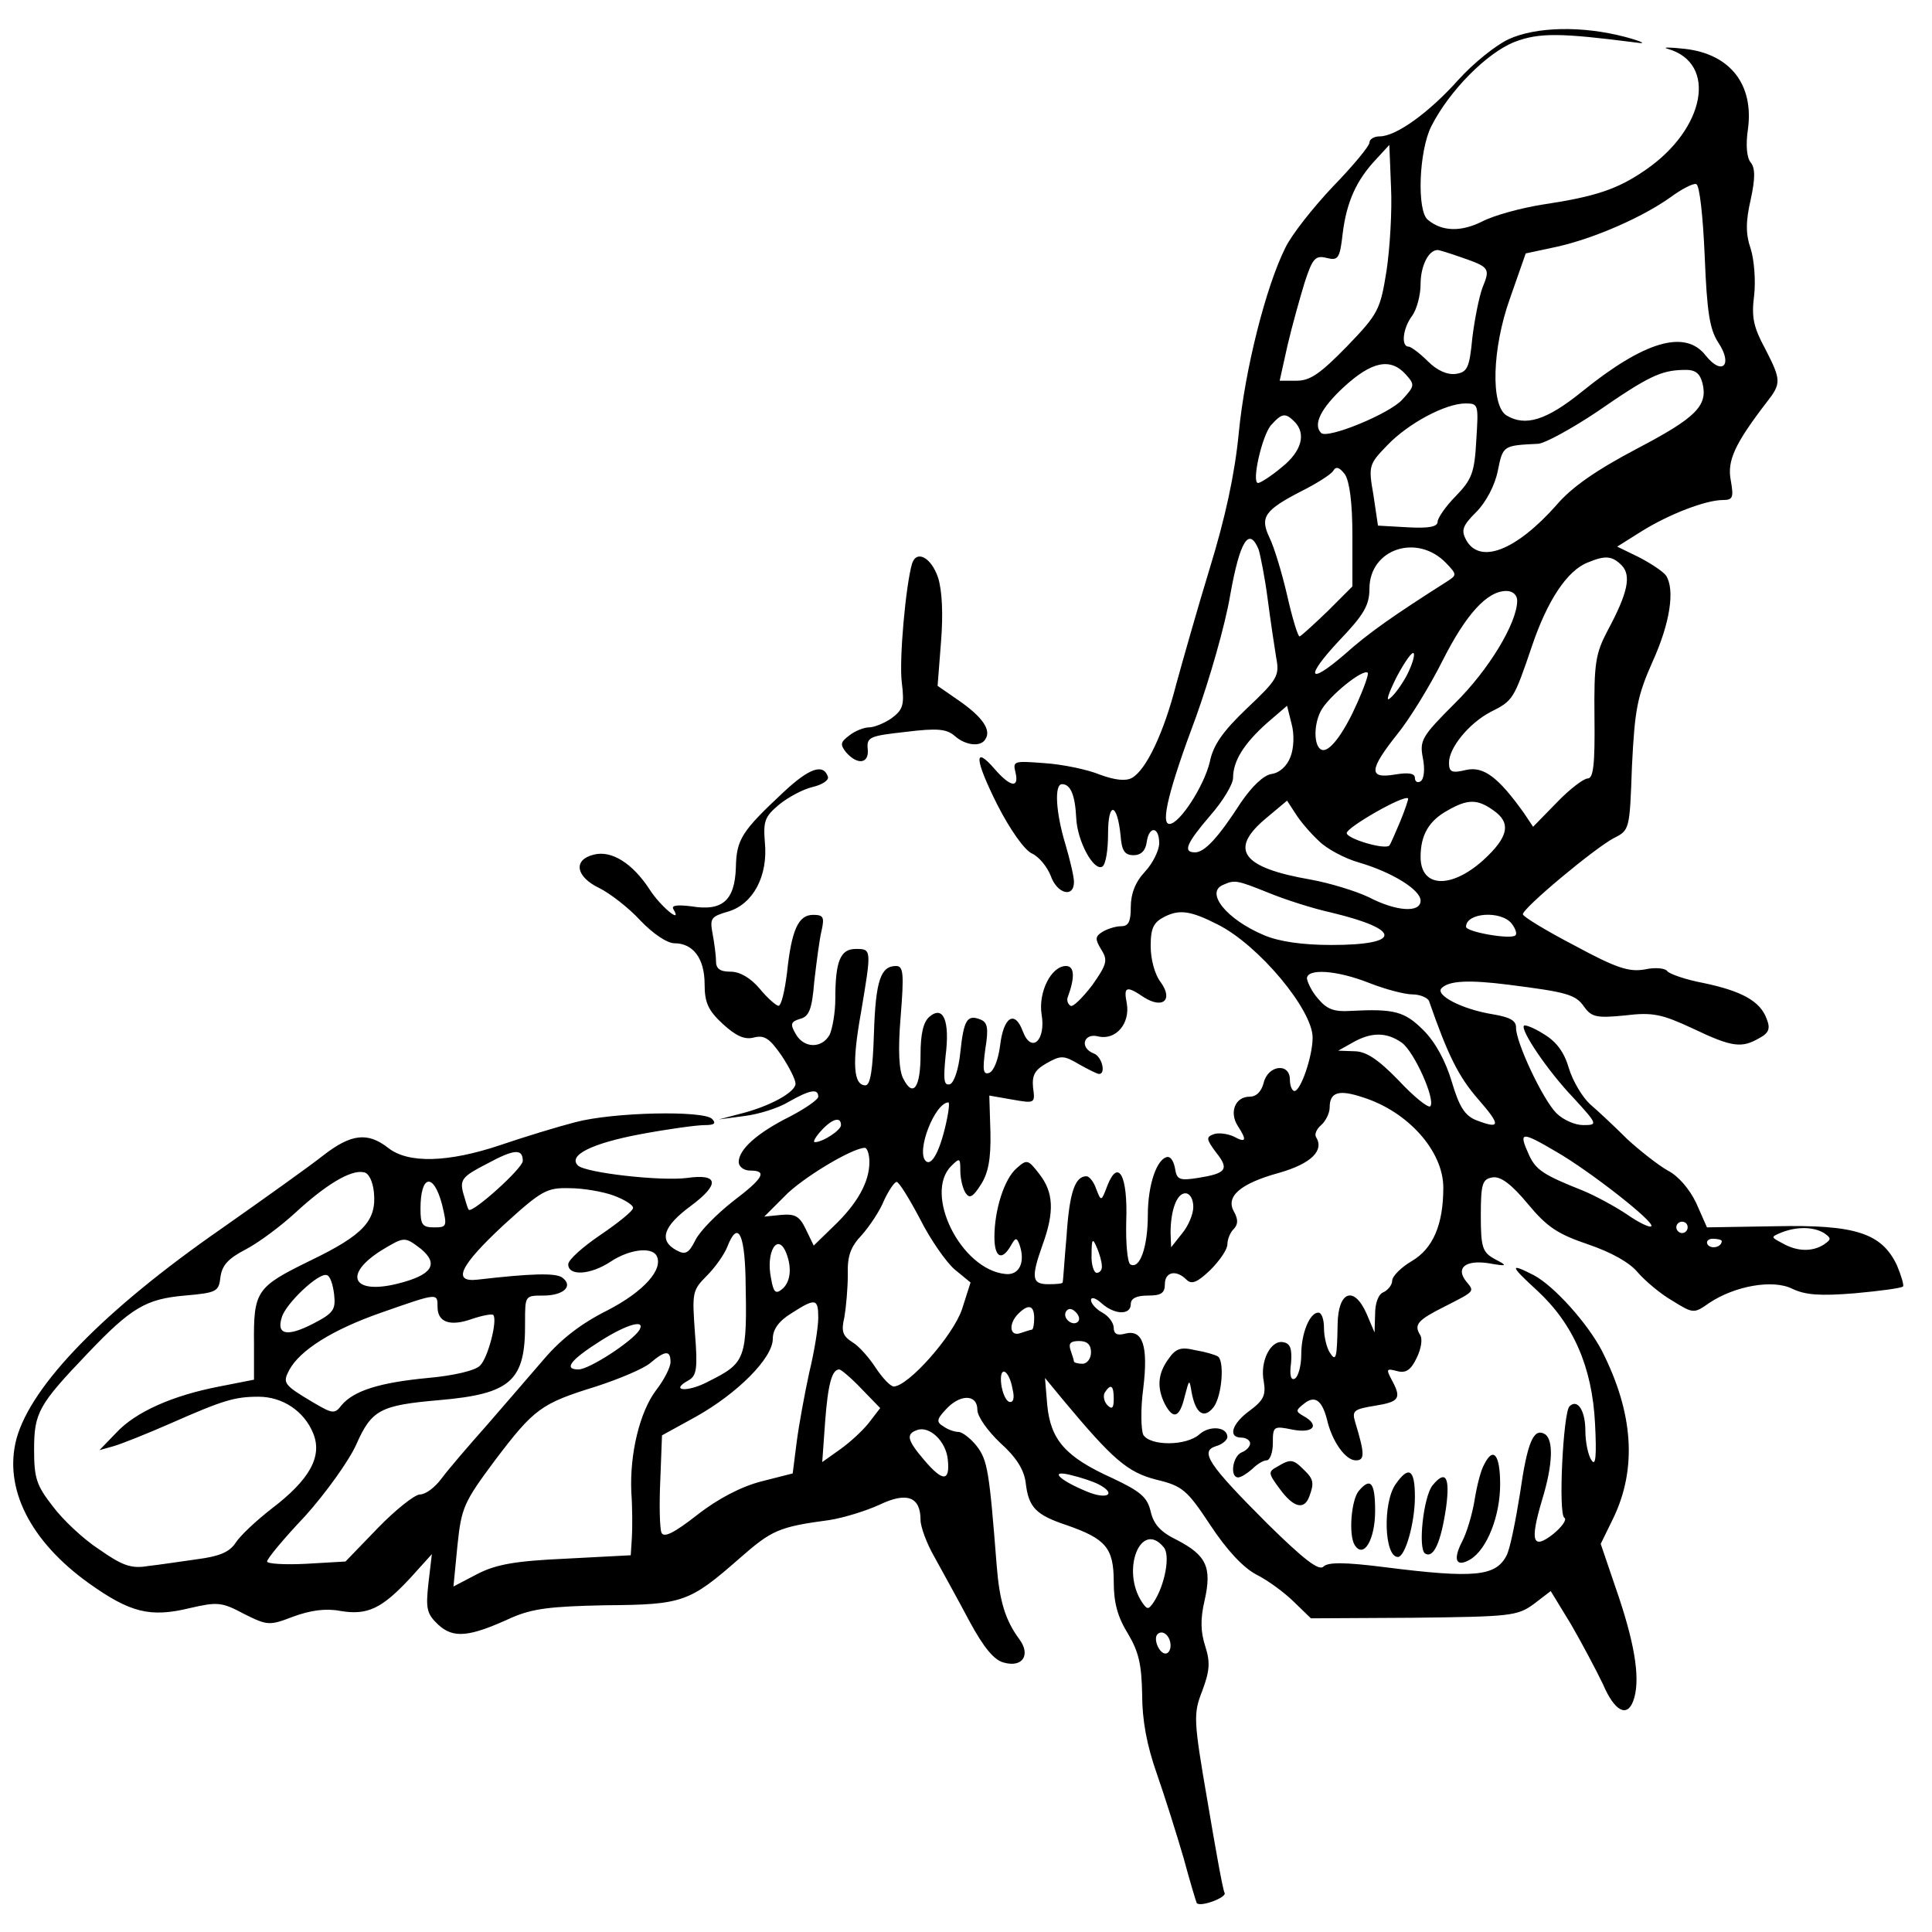 <?xml version="1.0" standalone="no"?>
<!DOCTYPE svg PUBLIC "-//W3C//DTD SVG 20010904//EN"
 "http://www.w3.org/TR/2001/REC-SVG-20010904/DTD/svg10.dtd">
<svg version="1.0" xmlns="http://www.w3.org/2000/svg"
 width="340pt" height="340pt" viewBox="0 0 340 340"
 preserveAspectRatio="xMidYMid meet">
<g transform="translate(0,340) scale(0.1,-0.1)"
fill="#000000" stroke="none">
<path d="M2655 3331 c-22 -10 -62 -42 -89 -72 -51 -57 -109 -99 -138 -99 -10
0 -18 -5 -18 -11 0 -6 -29 -41 -64 -77 -35 -37 -73 -85 -84 -108 -34 -68 -71
-213 -82 -326 -7 -73 -24 -150 -51 -238 -22 -72 -48 -164 -59 -204 -22 -86
-53 -151 -78 -165 -11 -6 -30 -4 -57 6 -22 9 -66 18 -97 20 -53 4 -56 4 -51
-16 7 -29 -9 -26 -36 5 -38 44 -36 18 4 -62 23 -45 48 -80 61 -86 13 -6 27
-24 33 -39 11 -32 41 -40 41 -11 0 9 -7 39 -15 66 -17 56 -20 106 -6 106 15 0
23 -19 25 -60 2 -41 31 -94 46 -85 6 4 10 29 10 58 0 57 16 55 22 -3 2 -27 7
-35 23 -35 13 0 21 8 23 23 4 29 22 28 22 -2 0 -12 -11 -35 -25 -50 -17 -18
-25 -39 -25 -62 0 -26 -4 -34 -17 -34 -10 0 -25 -5 -33 -10 -13 -8 -13 -13 -2
-31 12 -19 10 -26 -16 -63 -17 -22 -34 -39 -38 -36 -5 3 -7 10 -5 15 13 35 12
55 -3 55 -26 0 -49 -46 -43 -85 8 -46 -18 -70 -33 -30 -14 38 -34 26 -40 -25
-3 -24 -11 -45 -19 -48 -11 -4 -12 5 -7 42 6 37 4 47 -9 52 -23 9 -29 -1 -35
-58 -3 -30 -11 -53 -18 -56 -11 -3 -12 7 -8 49 8 63 -4 90 -28 70 -11 -9 -16
-30 -16 -67 0 -58 -13 -76 -30 -43 -8 14 -10 50 -5 110 6 75 5 89 -8 89 -27 0
-36 -25 -39 -118 -2 -63 -6 -92 -15 -92 -21 0 -24 38 -8 127 19 113 19 113 -9
113 -27 0 -36 -21 -36 -88 0 -24 -5 -52 -10 -63 -14 -25 -46 -24 -60 2 -10 17
-8 21 8 26 16 4 21 17 25 66 4 34 9 74 13 90 5 23 3 27 -15 27 -26 0 -38 -26
-46 -102 -4 -32 -10 -58 -15 -58 -4 0 -20 14 -33 30 -16 19 -35 30 -51 30 -19
0 -26 5 -26 19 0 10 -3 32 -6 48 -5 27 -3 30 28 39 43 13 70 62 64 122 -3 37
0 45 25 66 16 13 42 27 59 31 17 4 29 12 27 18 -8 24 -33 15 -77 -26 -75 -70
-84 -84 -85 -134 -2 -58 -24 -77 -78 -68 -25 3 -36 2 -32 -5 17 -28 -23 5 -42
35 -30 46 -67 69 -98 61 -37 -9 -32 -39 10 -59 18 -9 51 -34 72 -57 22 -23 47
-40 60 -40 33 0 53 -27 53 -72 0 -32 6 -46 32 -70 23 -21 38 -28 54 -24 19 5
28 -1 49 -31 14 -21 25 -43 25 -50 0 -15 -45 -40 -97 -53 l-38 -10 45 6 c25 3
60 14 78 25 37 21 52 24 52 9 0 -5 -23 -21 -50 -35 -58 -29 -90 -58 -90 -80 0
-8 9 -15 20 -15 31 0 24 -13 -30 -54 -28 -22 -58 -52 -66 -68 -12 -24 -18 -27
-34 -18 -31 17 -23 42 26 78 51 38 49 57 -7 49 -46 -6 -179 9 -192 22 -18 18
25 39 110 55 48 9 99 16 113 16 17 0 21 3 13 11 -15 15 -174 12 -241 -6 -31
-8 -90 -26 -131 -40 -92 -31 -163 -33 -198 -5 -36 28 -65 25 -115 -14 -24 -19
-104 -76 -178 -128 -206 -143 -335 -275 -361 -370 -23 -87 24 -180 127 -254
73 -52 108 -61 178 -44 48 11 56 11 95 -10 42 -21 45 -21 87 -5 30 11 57 15
83 10 48 -8 73 4 124 59 l37 41 -6 -51 c-5 -45 -3 -54 17 -73 27 -25 55 -22
129 12 37 16 67 20 165 22 137 1 148 5 237 83 56 49 68 55 158 67 25 4 64 16
88 27 48 23 72 14 72 -27 0 -12 11 -42 25 -66 13 -24 41 -74 61 -112 26 -48
44 -69 61 -73 33 -9 47 14 27 41 -25 34 -35 67 -40 130 -13 166 -16 185 -35
210 -11 14 -26 25 -32 25 -7 0 -19 4 -27 10 -12 7 -12 12 4 29 25 28 56 28 56
0 0 -12 18 -37 40 -58 28 -25 42 -47 45 -70 5 -44 18 -57 72 -75 69 -24 83
-40 83 -100 0 -37 7 -62 25 -91 19 -32 24 -54 25 -107 0 -45 8 -89 26 -140 14
-40 35 -107 47 -148 11 -41 22 -77 23 -79 6 -8 54 10 49 18 -3 5 -16 78 -30
161 -25 145 -25 154 -9 195 13 35 14 50 5 78 -8 25 -9 47 -1 81 13 58 3 79
-49 106 -29 14 -41 28 -46 50 -6 25 -17 35 -68 59 -82 37 -108 67 -114 128
l-4 48 33 -40 c86 -103 112 -126 163 -139 46 -11 54 -18 95 -80 29 -44 58 -75
81 -87 20 -10 50 -32 66 -48 l30 -29 180 1 c171 2 183 3 212 24 l30 23 36 -59
c19 -33 44 -80 56 -105 20 -47 42 -59 53 -30 13 34 5 93 -25 183 l-32 94 22
45 c42 87 36 185 -20 295 -25 48 -84 114 -120 133 -43 22 -42 17 6 -27 64 -59
97 -135 102 -234 3 -58 1 -76 -6 -65 -6 8 -11 32 -11 52 0 36 -14 57 -28 43
-11 -11 -20 -189 -9 -196 5 -3 -4 -16 -20 -29 -36 -28 -41 -13 -19 61 19 62
20 105 5 115 -20 12 -31 -13 -44 -104 -8 -50 -18 -100 -24 -110 -19 -36 -56
-40 -214 -20 -71 9 -100 9 -108 1 -8 -8 -35 13 -99 76 -104 104 -119 127 -90
136 11 3 20 11 20 16 0 18 -31 21 -49 5 -23 -21 -87 -21 -99 -1 -4 9 -5 45 0
82 9 75 -1 104 -32 96 -14 -4 -20 0 -20 10 0 9 -9 21 -20 27 -11 6 -20 16 -20
22 0 6 8 4 18 -5 23 -21 52 -22 52 -2 0 10 10 15 30 15 23 0 30 4 30 20 0 22
20 26 38 8 9 -9 19 -5 42 17 16 16 30 36 30 45 0 9 5 21 11 27 8 8 8 17 1 30
-16 27 10 50 79 69 56 16 80 39 65 63 -3 5 1 14 9 21 8 7 15 21 15 31 0 27 16
32 58 18 80 -25 142 -95 142 -159 0 -65 -18 -107 -55 -129 -19 -11 -35 -27
-35 -35 0 -7 -7 -16 -15 -20 -9 -3 -15 -19 -15 -38 l-1 -33 -14 33 c-22 50
-50 40 -51 -18 -1 -62 -3 -67 -14 -50 -5 8 -10 27 -10 43 0 15 -4 27 -10 27
-15 0 -30 -36 -30 -74 0 -19 -5 -38 -11 -42 -7 -4 -10 5 -7 27 2 25 -1 35 -14
37 -22 4 -41 -34 -34 -69 4 -24 0 -33 -24 -51 -32 -23 -40 -48 -15 -48 8 0 15
-5 15 -10 0 -6 -7 -13 -15 -16 -16 -7 -21 -44 -6 -44 5 0 16 7 25 15 8 8 19
15 25 15 6 0 11 14 11 30 0 30 1 31 35 24 37 -7 48 8 19 24 -14 8 -14 10 0 21
19 16 32 8 41 -26 9 -40 33 -73 51 -73 16 0 16 11 -1 67 -6 20 -3 23 34 29 44
7 48 13 30 46 -10 19 -9 20 10 15 15 -4 24 2 34 23 8 16 11 34 6 41 -11 18 -4
26 44 50 53 27 52 26 38 43 -20 24 -3 39 38 33 34 -6 35 -5 12 7 -22 12 -25
20 -25 77 0 57 3 64 21 67 14 2 33 -12 62 -47 34 -41 53 -53 106 -71 41 -14
73 -32 87 -49 13 -15 40 -38 61 -50 37 -23 38 -23 65 -4 45 30 112 42 146 25
23 -11 49 -13 110 -8 44 4 82 9 85 12 2 2 -3 19 -11 38 -27 56 -73 71 -213 68
l-121 -2 -19 43 c-12 25 -32 48 -50 57 -16 9 -48 34 -71 55 -22 22 -52 50 -66
62 -13 12 -30 40 -37 63 -8 28 -22 47 -44 60 -17 11 -33 17 -35 15 -7 -7 41
-79 87 -127 43 -47 43 -48 17 -48 -14 0 -35 9 -47 21 -24 24 -72 126 -71 151
0 12 -11 18 -41 23 -55 9 -102 34 -90 46 13 13 47 15 118 6 102 -13 118 -17
133 -39 13 -18 22 -20 72 -15 49 6 65 2 119 -23 69 -33 86 -35 117 -17 17 9
20 17 13 34 -11 31 -44 49 -111 63 -32 6 -60 16 -64 21 -3 5 -21 7 -39 3 -28
-5 -50 2 -124 42 -50 26 -91 51 -91 55 0 11 126 116 160 134 28 14 28 15 32
127 5 99 9 122 36 183 31 68 40 127 24 152 -5 7 -26 21 -47 32 l-39 19 43 27
c48 30 113 55 143 55 18 0 19 5 14 34 -7 35 7 65 63 138 26 33 26 39 -3 95
-20 37 -24 55 -19 93 3 26 0 63 -6 82 -9 26 -9 48 0 87 8 37 8 55 0 65 -7 8
-9 31 -5 58 11 79 -31 133 -111 142 -27 3 -41 3 -30 0 88 -25 66 -141 -39
-213 -49 -34 -88 -47 -181 -61 -38 -6 -86 -19 -107 -30 -36 -18 -70 -18 -95 3
-20 15 -16 122 6 165 32 63 98 129 146 148 44 17 82 16 215 -1 19 -3 10 2 -20
10 -76 20 -157 18 -205 -4z m-215 -408 c-11 -68 -14 -75 -70 -133 -46 -47 -64
-60 -88 -60 l-30 0 14 63 c8 34 22 84 30 110 14 43 19 48 39 43 20 -5 23 -1
28 44 7 55 24 93 59 130 l23 25 3 -75 c2 -41 -2 -107 -8 -147z m560 26 c4
-100 9 -129 24 -152 26 -39 7 -59 -22 -23 -36 47 -108 26 -219 -64 -62 -50
-99 -61 -132 -41 -28 18 -25 118 6 205 l28 80 56 12 c66 15 150 52 199 87 19
14 40 25 45 23 6 -1 12 -57 15 -127z m-428 -2 c49 -17 51 -19 37 -53 -6 -16
-14 -56 -18 -89 -5 -53 -9 -60 -29 -63 -15 -2 -33 6 -49 22 -14 14 -30 26 -34
26 -14 0 -10 33 6 54 8 11 15 36 15 56 0 32 14 60 30 60 3 0 22 -6 42 -13z
m-98 -206 c16 -18 16 -20 -6 -44 -22 -25 -132 -70 -143 -59 -15 15 0 44 40 81
49 45 82 52 109 22z m522 -15 c10 -40 -11 -61 -116 -116 -70 -37 -114 -67
-141 -99 -71 -80 -135 -105 -159 -61 -9 17 -6 25 18 49 17 17 33 47 38 73 9
44 9 44 71 47 12 1 58 26 103 56 91 63 113 73 152 74 21 1 29 -5 34 -23z
m-398 -101 c-3 -57 -8 -69 -36 -98 -18 -18 -32 -39 -32 -45 0 -9 -15 -12 -52
-10 l-53 3 -8 54 c-9 51 -8 54 24 87 37 39 103 74 138 74 23 0 23 -2 19 -65z
m-320 33 c21 -21 13 -52 -22 -80 -19 -16 -38 -28 -42 -28 -12 0 7 84 23 102
19 21 25 22 41 6z m102 -201 l0 -89 -44 -44 c-25 -24 -47 -44 -49 -44 -3 0
-13 33 -22 73 -9 39 -23 85 -31 101 -17 36 -9 48 57 82 26 13 51 29 55 35 5 9
11 7 21 -6 8 -13 13 -49 13 -108z m-165 -24 c3 -10 11 -49 16 -88 5 -38 12
-85 15 -103 6 -31 2 -38 -51 -88 -43 -41 -60 -65 -66 -95 -10 -42 -53 -109
-71 -109 -16 0 -1 61 47 189 23 64 51 160 60 214 17 95 33 121 50 80z m330
-24 c19 -20 19 -21 2 -32 -96 -61 -140 -92 -180 -128 -66 -57 -71 -41 -9 25
42 44 52 61 52 90 0 70 84 98 135 45z m309 -4 c17 -18 11 -48 -25 -115 -21
-40 -24 -57 -23 -152 1 -84 -2 -108 -12 -108 -7 0 -32 -19 -54 -42 l-42 -43
-16 24 c-45 63 -71 83 -102 76 -25 -6 -30 -4 -30 13 0 26 35 69 73 89 40 20
41 22 73 116 27 80 62 133 98 147 31 13 43 12 60 -5z m-184 -62 c0 -39 -50
-122 -110 -181 -58 -58 -62 -65 -56 -96 4 -20 2 -37 -4 -41 -5 -3 -10 -1 -10
6 0 8 -11 10 -35 6 -47 -8 -46 8 4 71 22 27 58 86 80 130 41 81 78 122 112
122 11 0 19 -7 19 -17z m-194 -131 c-8 -15 -21 -34 -30 -41 -8 -7 -2 10 12 38
15 28 28 46 30 41 2 -5 -4 -22 -12 -38z m-87 -48 c-22 -50 -46 -84 -60 -84
-16 0 -19 40 -5 68 13 26 75 76 83 68 2 -2 -6 -25 -18 -52z m-118 -96 c-6 -16
-19 -28 -33 -30 -14 -2 -34 -21 -54 -50 -40 -62 -64 -88 -81 -88 -22 0 -15 16
27 65 22 25 40 55 40 66 0 30 19 60 59 96 l36 31 8 -32 c5 -18 4 -43 -2 -58z
m193 -114 c-9 -21 -17 -40 -19 -42 -8 -8 -75 12 -75 22 0 10 101 68 108 61 1
-1 -5 -19 -14 -41z m-143 -34 c14 -14 46 -31 71 -38 58 -17 108 -48 108 -67 0
-22 -43 -19 -91 6 -23 11 -69 25 -102 31 -122 21 -145 53 -79 108 l37 31 15
-23 c8 -13 26 -34 41 -48z m307 54 c32 -22 27 -47 -18 -88 -57 -51 -110 -48
-110 6 0 39 15 64 48 82 35 20 52 20 80 0z m-396 -145 c29 -12 79 -28 111 -35
125 -30 124 -57 0 -57 -51 0 -92 6 -118 17 -67 28 -105 76 -72 89 20 9 24 8
79 -14z m-89 -56 c72 -36 167 -150 167 -199 0 -33 -21 -94 -32 -94 -4 0 -8 9
-8 20 0 30 -38 26 -46 -5 -4 -16 -13 -25 -25 -25 -25 0 -36 -27 -21 -51 17
-26 15 -31 -7 -19 -11 5 -27 7 -35 4 -14 -5 -13 -9 4 -32 24 -30 18 -37 -32
-45 -32 -5 -37 -3 -40 16 -2 12 -7 21 -13 21 -19 -2 -35 -49 -35 -102 0 -56
-14 -97 -31 -87 -5 4 -8 38 -7 76 3 80 -14 111 -33 63 -11 -29 -11 -29 -20 -6
-4 12 -12 22 -17 22 -20 0 -30 -28 -35 -105 -4 -44 -6 -81 -7 -82 0 -2 -11 -3
-25 -3 -29 0 -31 11 -10 70 21 58 19 92 -6 124 -20 26 -22 26 -40 10 -22 -19
-39 -74 -39 -121 0 -36 13 -43 29 -15 8 14 10 15 15 2 11 -31 0 -55 -25 -52
-78 8 -144 141 -95 190 15 15 16 14 16 -8 0 -14 4 -31 9 -39 7 -11 13 -8 27
14 13 20 18 45 17 92 l-2 65 40 -7 c40 -7 41 -7 37 21 -2 22 3 31 24 43 25 14
30 14 57 -2 16 -9 32 -17 35 -17 13 0 5 31 -9 36 -26 10 -18 37 8 30 31 -7 56
23 50 58 -6 30 -1 32 30 11 33 -21 52 -5 30 26 -11 14 -18 41 -18 64 0 32 5
42 25 52 26 13 46 10 93 -14z m517 2 c7 -9 10 -18 7 -21 -8 -8 -87 6 -87 15 0
25 61 29 80 6z m-250 -105 c28 -11 62 -20 76 -20 13 0 27 -6 29 -12 33 -95 52
-133 86 -172 41 -47 40 -54 -4 -37 -19 8 -29 23 -42 67 -11 37 -29 70 -50 91
-33 33 -51 38 -128 34 -29 -2 -42 3 -57 21 -11 12 -19 29 -20 36 0 18 52 15
110 -8z m57 -105 c22 -16 60 -101 50 -112 -4 -3 -29 17 -56 46 -36 37 -57 51
-78 51 l-28 1 25 14 c33 19 60 19 87 0z m-800 -132 c-11 -55 -27 -87 -38 -76
-17 17 16 102 40 103 2 0 1 -12 -2 -27z m-187 -13 c0 -9 -32 -30 -46 -30 -4 0
1 9 11 20 19 21 35 26 35 10z m1259 -47 c59 -34 174 -124 167 -131 -3 -3 -23
7 -43 21 -21 14 -56 33 -78 42 -68 27 -82 36 -94 62 -19 42 -15 43 48 6z
m-1819 -16 c0 -13 -88 -92 -95 -86 -2 2 -6 16 -10 30 -6 23 -1 29 42 51 48 26
63 27 63 5z m610 -2 c0 -35 -21 -73 -63 -113 l-35 -34 -14 29 c-11 23 -19 27
-43 25 l-30 -3 35 35 c30 32 120 86 142 86 4 0 8 -11 8 -25z m-872 -53 c5 -50
-18 -75 -111 -120 -96 -47 -101 -53 -100 -148 l0 -62 -61 -12 c-83 -16 -148
-45 -182 -82 l-29 -30 25 7 c14 4 59 22 100 40 93 41 113 47 155 47 42 0 80
-25 96 -64 17 -41 -6 -82 -73 -133 -27 -21 -56 -48 -64 -61 -11 -16 -29 -23
-67 -28 -29 -4 -68 -10 -87 -12 -29 -5 -45 1 -85 29 -28 18 -65 53 -82 76 -29
37 -33 50 -33 100 0 65 8 79 94 169 77 81 103 96 171 102 57 5 60 7 63 33 3
20 13 32 44 48 23 12 62 41 88 65 52 48 97 76 120 71 9 -1 16 -16 18 -35z
m120 -22 c9 -38 9 -40 -14 -40 -21 0 -24 5 -24 33 0 60 23 64 38 7z m841 -25
c18 -36 46 -76 61 -89 l28 -23 -15 -47 c-16 -47 -94 -135 -120 -136 -6 0 -20
15 -32 33 -11 17 -29 38 -41 45 -17 11 -20 19 -14 44 3 18 6 51 6 75 -1 33 5
49 25 70 14 16 32 43 39 61 8 17 18 32 22 32 4 0 22 -29 41 -65z m-539 41 c19
-7 35 -17 34 -22 0 -5 -26 -26 -57 -47 -31 -21 -57 -44 -57 -52 0 -21 39 -19
75 5 32 21 70 26 80 11 14 -24 -22 -64 -86 -97 -46 -23 -81 -50 -111 -85 -24
-28 -70 -81 -102 -118 -32 -36 -68 -78 -79 -93 -12 -16 -28 -28 -38 -28 -9 0
-43 -27 -74 -59 l-57 -59 -69 -4 c-38 -2 -69 0 -69 4 0 5 30 41 67 80 36 40
77 97 90 126 27 61 42 69 146 78 127 11 152 34 151 137 0 47 0 47 32 47 36 0
54 17 33 32 -12 8 -54 7 -149 -4 -45 -5 -30 25 45 95 68 62 77 67 117 66 24 0
59 -6 78 -13z m1020 -20 c0 -13 -9 -34 -20 -47 l-19 -24 -1 25 c0 40 11 70 26
70 8 0 14 -10 14 -24z m870 -36 c0 -5 -4 -10 -10 -10 -5 0 -10 5 -10 10 0 6 5
10 10 10 6 0 10 -4 10 -10z m240 -10 c13 -9 13 -11 0 -20 -20 -13 -47 -13 -73
2 -21 11 -21 11 -2 19 28 11 57 10 75 -1z m-1898 -77 c3 -145 1 -151 -65 -184
-37 -20 -70 -17 -35 2 14 8 16 21 11 83 -5 71 -5 75 21 101 15 15 31 38 36 51
18 46 30 25 32 -53z m-571 49 c32 -27 19 -46 -41 -61 -80 -20 -97 16 -28 59
40 24 40 24 69 2z m1198 -29 c1 -7 -3 -13 -9 -13 -5 0 -10 15 -9 33 0 27 2 29
9 12 5 -11 9 -26 9 -32z m1091 43 c0 -11 -19 -15 -25 -6 -3 5 1 10 9 10 9 0
16 -2 16 -4z m-1646 -22 c10 -26 7 -51 -8 -63 -11 -9 -15 -5 -19 19 -10 47 12
83 27 44z m-796 -72 c3 -27 -1 -33 -38 -52 -45 -23 -64 -19 -54 12 7 24 65 79
79 74 6 -1 11 -17 13 -34z m182 -22 c0 -27 22 -35 61 -21 18 6 34 9 37 7 8 -9
-9 -75 -23 -89 -8 -9 -47 -18 -92 -22 -84 -8 -130 -22 -152 -48 -12 -16 -16
-15 -50 5 -52 31 -54 34 -42 57 19 35 76 71 162 101 100 35 99 35 99 10z m670
-19 c0 -17 -7 -60 -16 -97 -8 -37 -18 -91 -22 -122 l-7 -55 -55 -14 c-35 -9
-76 -30 -113 -59 -41 -32 -59 -41 -63 -31 -3 8 -4 49 -2 92 l3 79 60 33 c73
41 135 103 135 137 0 16 10 31 33 45 42 27 47 26 47 -8z m380 -1 c0 -11 -2
-20 -4 -20 -2 0 -11 -3 -20 -6 -19 -7 -22 16 -4 34 18 18 28 15 28 -8z m77 -6
c-9 -9 -28 6 -21 18 4 6 10 6 17 -1 6 -6 8 -13 4 -17z m-772 -15 c-13 -20 -88
-69 -107 -69 -27 0 -14 17 40 51 46 29 79 38 67 18z m795 -39 c0 -11 -7 -20
-15 -20 -8 0 -15 2 -15 4 0 2 -3 11 -6 20 -4 12 0 16 15 16 14 0 21 -6 21 -20z
m-740 -17 c0 -9 -11 -31 -25 -49 -29 -38 -47 -112 -44 -180 2 -27 2 -63 1 -80
l-2 -31 -114 -6 c-89 -4 -123 -10 -156 -27 l-42 -22 7 72 c7 67 11 76 66 150
69 91 81 100 178 130 40 13 83 31 95 41 27 23 36 23 36 2z m336 -47 l33 -34
-20 -26 c-11 -14 -34 -35 -51 -47 l-31 -22 5 70 c5 67 12 93 25 93 3 0 21 -15
39 -34z m266 -1 c4 -16 1 -24 -6 -22 -6 2 -12 16 -14 31 -4 35 14 26 20 -9z
m178 -17 c0 -16 -3 -19 -11 -11 -6 6 -8 16 -5 22 11 17 16 13 16 -11z m-292
-107 c4 -39 -9 -39 -42 0 -29 34 -32 45 -13 52 22 9 52 -19 55 -52z m265 -43
c33 -17 16 -28 -20 -13 -51 21 -67 39 -28 29 17 -4 38 -11 48 -16z m115 -111
c12 -14 2 -67 -18 -97 -9 -13 -11 -13 -20 0 -38 57 -2 146 38 97z m12 -173 c0
-8 -4 -14 -9 -14 -11 0 -22 26 -14 34 9 9 23 -3 23 -20z"/>
<path d="M1605 2408 c-11 -38 -23 -169 -18 -209 5 -40 2 -48 -18 -63 -13 -9
-31 -16 -39 -16 -9 0 -25 -6 -35 -14 -16 -12 -17 -16 -6 -30 20 -23 41 -20 38
6 -2 21 4 23 67 30 56 7 72 5 86 -7 19 -17 46 -20 54 -6 11 16 -5 39 -45 67
l-39 27 6 77 c4 50 2 90 -5 113 -12 36 -38 50 -46 25z"/>
<path d="M2056 1008 c-19 -26 -20 -51 -6 -79 15 -28 26 -24 35 14 8 30 8 31
12 7 7 -38 22 -48 39 -26 15 21 19 82 7 89 -5 3 -22 8 -40 11 -25 6 -34 3 -47
-16z"/>
<path d="M2612 823 c-6 -10 -13 -38 -17 -63 -4 -25 -14 -58 -22 -73 -17 -33
-10 -46 15 -31 29 18 52 76 52 132 0 52 -12 67 -28 35z"/>
<path d="M2248 819 c-17 -9 -16 -12 4 -39 24 -33 43 -38 52 -14 9 24 8 31 -10
48 -18 18 -23 19 -46 5z"/>
<path d="M2456 788 c-23 -33 -20 -128 4 -128 13 0 30 60 30 106 0 49 -11 55
-34 22z"/>
<path d="M2521 786 c-16 -20 -26 -112 -13 -120 15 -9 28 20 37 82 7 53 -1 66
-24 38z"/>
<path d="M2391 776 c-13 -16 -18 -77 -7 -95 16 -25 36 10 36 60 0 50 -8 60
-29 35z"/>
</g>
</svg>

